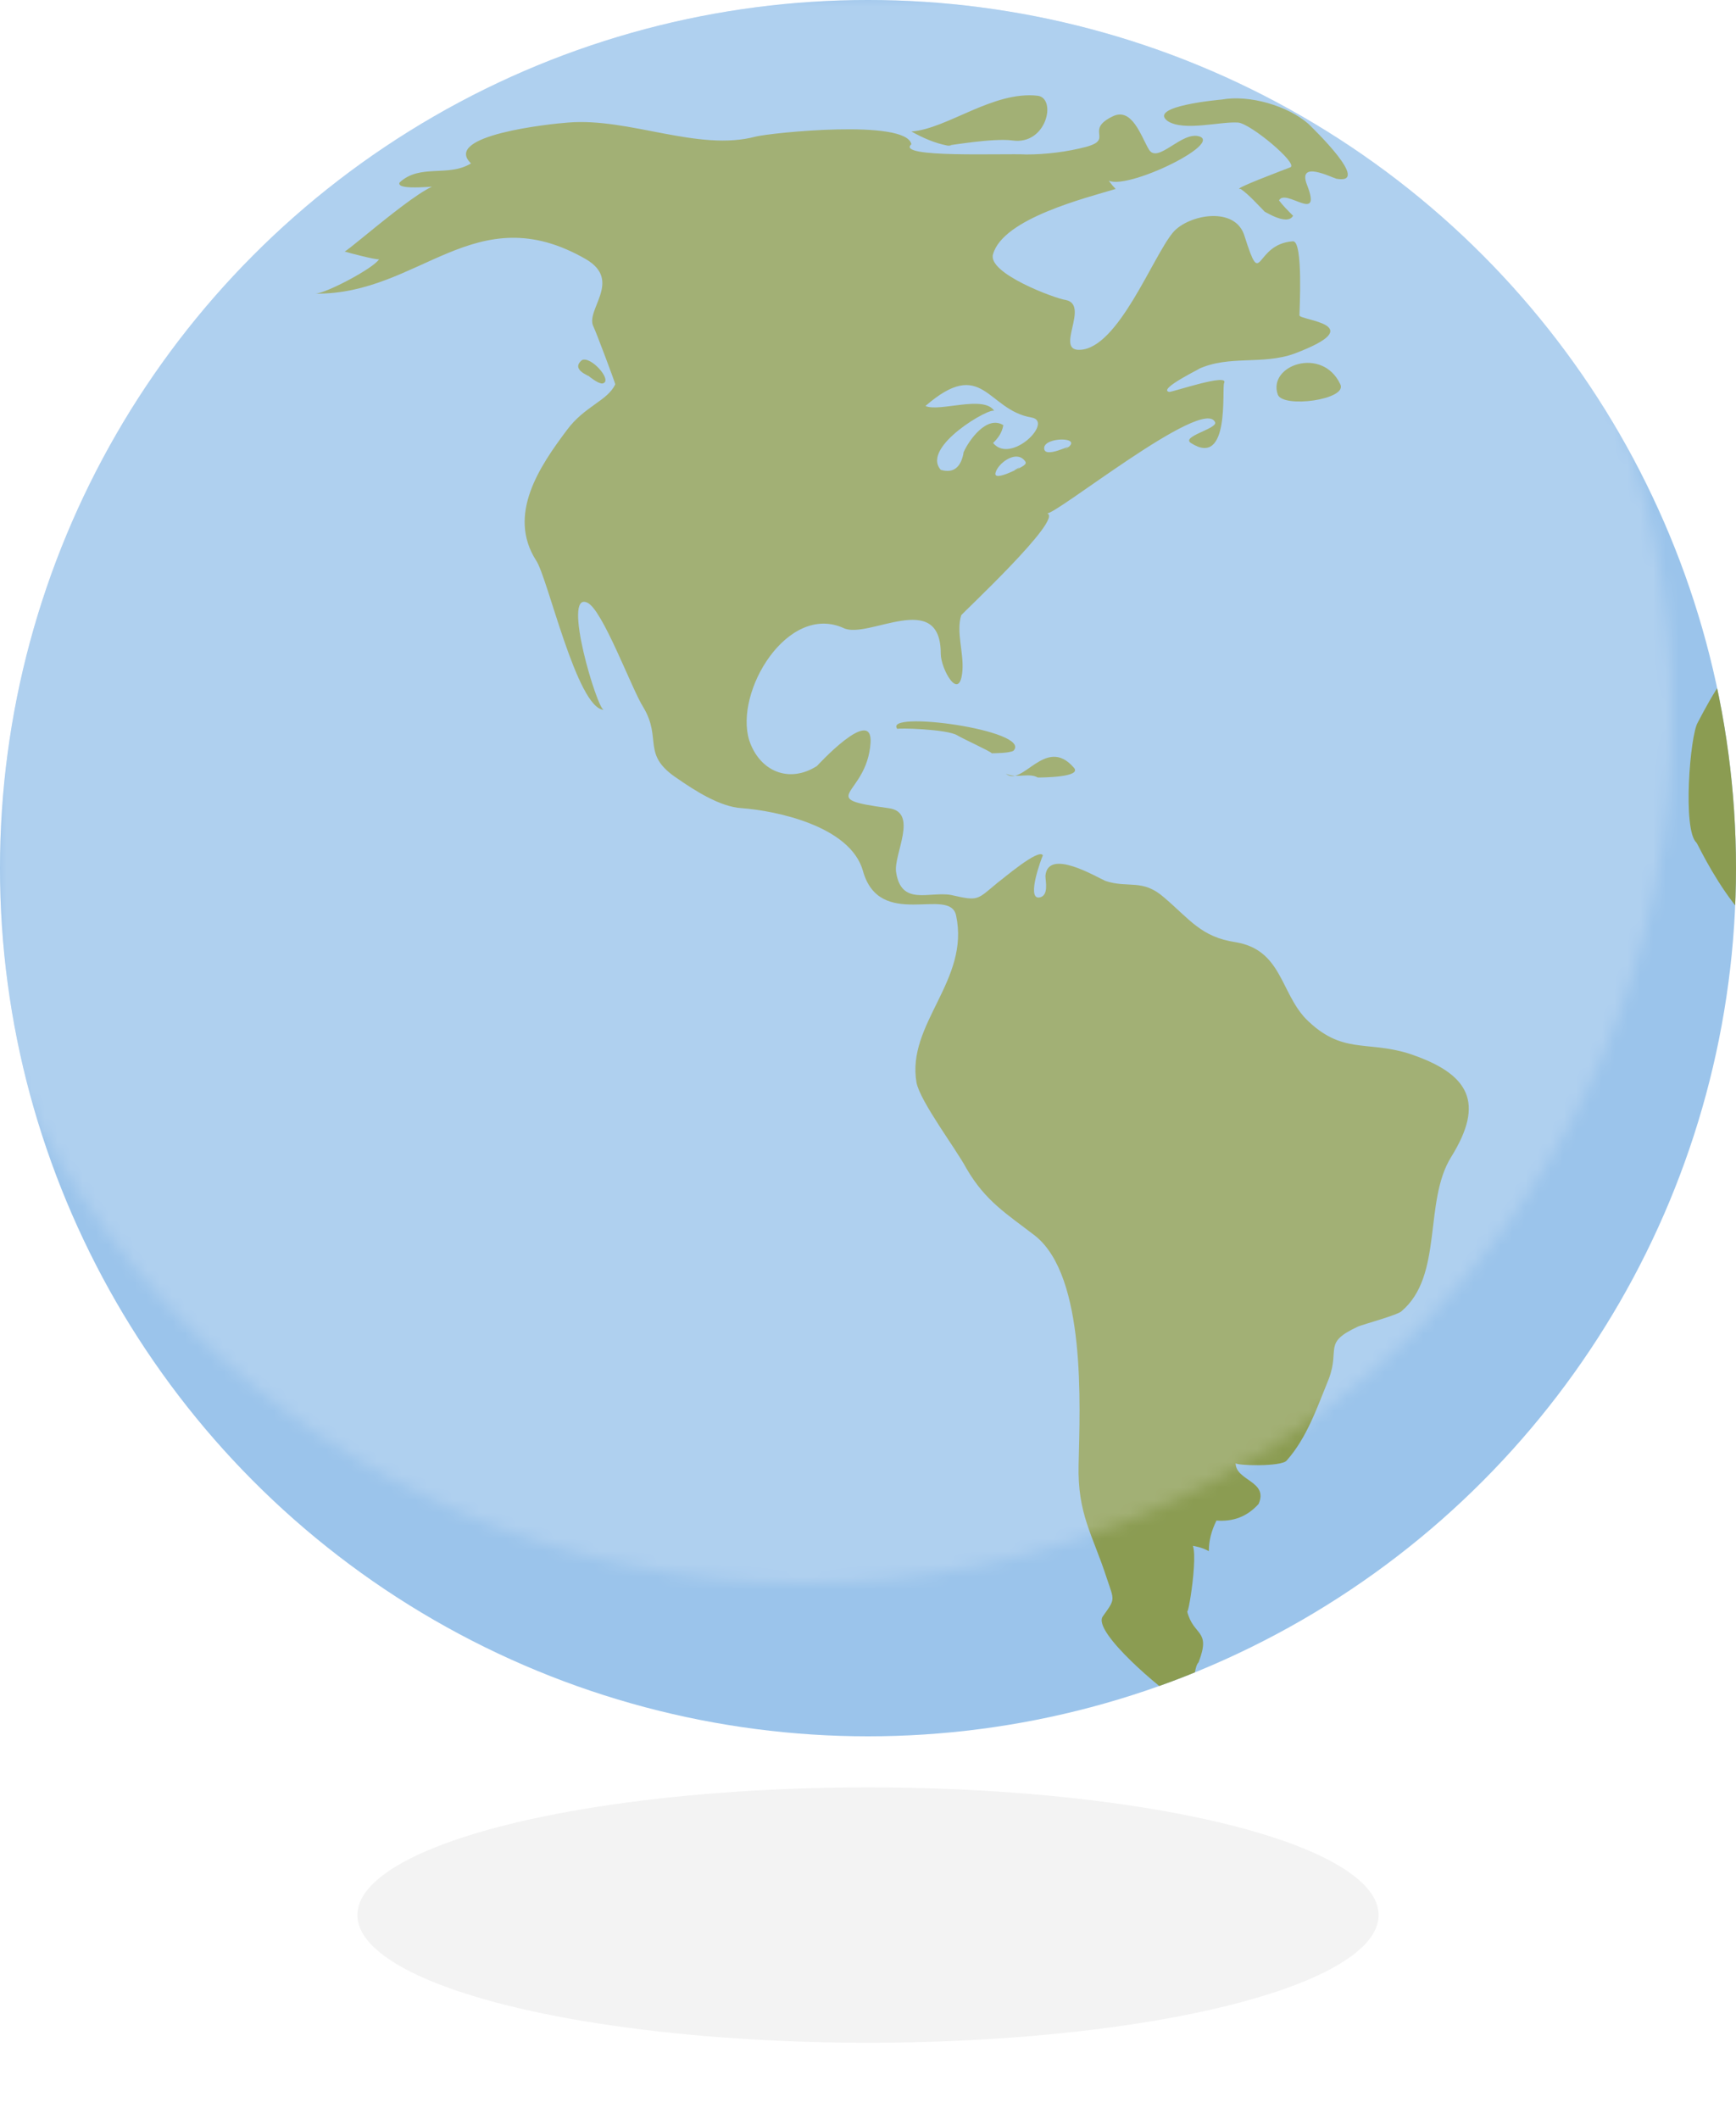 <?xml version="1.0" encoding="UTF-8" standalone="no"?>
<svg version="1.1" xmlns="http://www.w3.org/2000/svg" xmlns:xlink="http://www.w3.org/1999/xlink" x="0" y="0" viewBox="0 0 136 166" xml:space="preserve">
  <style>
    #sea {
      fill: #9bc4eb;
    }
    #hi {
      fill: rgba(255, 255, 255, 0.2);
    }
    #light {
      fill: white;
    }
    #shad {
      fill: rgba(0, 0, 0, 0.05);
    }
    #land {
      fill: #8b9c52;
      -webkit-animation: spin 10s linear infinite forwards;
              animation: spin 10s linear infinite forwards;
    }
    .vehicles use {
      fill: #f0fbfc;
      -webkit-animation: orbit 15s linear infinite;
              animation: orbit 15s linear infinite;
      -webkit-transform-origin: center center;
              transform-origin: center center;
    }
    #boat1 {
      -webkit-transform: translateX(40px) translateY(-80px);
              transform: translateX(40px) translateY(-80px);
    }
    #boat1 use {
      -webkit-animation-duration: 30s;
              animation-duration: 30s;
    }
    #plane1 {
      -webkit-transform: translateX(-10px) translateY(170px);
              transform: translateX(-10px) translateY(170px);
    }
    #plane2 {
      -webkit-transform: translateX(170px) translateY(150px);
              transform: translateX(170px) translateY(150px);
    }
    #plane2 use {
      -webkit-animation-delay: 7.5s;
              animation-delay: 7.5s;
    }
    #plane3 {
      -webkit-transform: translateX(140px) translateY(-50px);
              transform: translateX(140px) translateY(-50px);
    }
    #plane3 use {
      -webkit-animation-delay: 1.25s;
              animation-delay: 1.25s;
      -webkit-animation-duration: 12s;
              animation-duration: 12s;
    }
    #bike1 {
      -webkit-transform: translateX(50px) translateY(190px);
              transform: translateX(50px) translateY(190px);
    }
    #bike1 use {
      -webkit-animation-duration: 25s;
              animation-duration: 25s;
    }
    @-webkit-keyframes orbit {
      from {
        -webkit-transform: rotate(0deg) translateX(-160px);
                transform: rotate(0deg) translateX(-160px);
      }
      to {
        -webkit-transform: rotate(360deg) translateX(-160px);
                transform: rotate(360deg) translateX(-160px);
      }
    }
    @keyframes orbit {
      from {
        -webkit-transform: rotate(0deg) translateX(-160px);
                transform: rotate(0deg) translateX(-160px);
      }
      to {
        -webkit-transform: rotate(360deg) translateX(-160px);
                transform: rotate(360deg) translateX(-160px);
      }
    }
    @-webkit-keyframes spin {
      from {
        -webkit-transform: translateX(-300px);
                transform: translateX(-300px);
      }
      to {
        -webkit-transform: translateX(0px);
                transform: translateX(0px);
      }
    }
    @keyframes spin {
      from {
        -webkit-transform: translateX(-300px);
                transform: translateX(-300px);
      }
      to {
        -webkit-transform: translateX(0px);
                transform: translateX(0px);
      }
    }
  </style>
  <ellipse id="shad" cx="68" cy="150" rx="40" ry="10"/>
  <g clip-path="url(#outer)">
    <use id="sea" xlink:href="#circ"/>
    <g id="boat1" class="vehicles"><use xlink:href="#boat"/></g>
    <g id="land">
      <use xlink:href="#map" transform="translate(300,-309)" />
      <use xlink:href="#map" transform="translate(600,-309)" />
    </g>
    <rect id="hi" mask="url(#light)" width="300" height="300"/>
    <g class="vehicles">
      <g id="plane1"><use xlink:href="#plane"/></g>
      <g id="plane2"><use xlink:href="#plane"/></g>
      <g id="plane3"><use xlink:href="#plane"/></g>
      <g id="bike1" ><use xlink:href="#bike" /></g>
    </g>
  </g>
  <defs>
    <clipPath id="outer">
      <circle id="circ" cx="68" cy="68" r="68"/>
    </clipPath>
    <mask id="light">
      <use xlink:href="#circ" x="-5" y="-12"/>
    </mask>
    <g id="bike">
    <circle id="head" cx="0.8" cy="4.7" r="0.8"/>
      <path id="ride" d="M4.6,2.2c0,0.4,0.1,0.7,0.2,1L4.3,3.5H3.6c0-0.2-0.2-0.3-0.4-0.3c-0.2,0-0.4,0.2-0.4,0.4v1.1L1.6,5.3 c-0.1,0-0.1,0.10.1,0.1c0,0,0,0,0,0C1.2,5.7,1.2,6.1,1.5,6.3l2.1,1.8c0.2,0.2,0.6,0.2,0.8,0c0,0,0.1-0.1,0.1-0.1l0.4,0.3 C4.7,8.7,4.6,9,4.6,9.4c0,1.2,1,2.2,2.2,2.2S9,10.6,9,9.4c0-1.1-0.9-2.1-2-2.2l0-1.1h0.5C7.8,6.1,8,5.9,8,5.6S7.8,5.1,7.5,5.1H6.7 l-2-1.3l0.4-0.2c0.4,0.5,1,0.8,1.7,0.8C8,4.4,9,3.4,9,2.2S8,0,6.8,0S4.6,1,4.6,2.2z M2.6,5.6l0.8-0.4C3.5,5.2,3.6,5,3.6,4.9V4h0.6 v2.1L3.9,6.8L2.6,5.6z M8.5,9.4c0,1-0.8,1.7-1.7,1.7s-1.7-0.8-1.7-1.7c0-0.3,0.1-0.5,0.2-0.8l1.4,1c0.1,0.1,0.2,0.1,0.2,0 C7,9.6,7,9.5,7,9.4l0,0l0-1.7C7.9,7.8,8.5,8.5,8.5,9.4z M6.6,7.7l0,1.3l-1-0.7C5.8,8,6.2,7.8,6.6,7.7z M6.6,7.2 C6,7.3,5.5,7.6,5.1,8L4.7,7.6v0l0.6-1.5h1.3L6.6,7.2z M5.8,5.1H4.9c-0.1,0-0.2,0-0.2,0.1V4.4L5.8,5.1z M8.5,2.2 c0,1-0.8,1.7-1.7,1.7c-0.5,0-1-0.2-1.3-0.6l1.4-0.9C7,2.4,7,2.3,7,2.2c0,0,0-0.1,0-0.1C6.9,2,6.8,1.9,6.7,2L5.2,3 C5.1,2.7,5.1,2.5,5.1,2.2c0-1,0.8-1.7,1.7-1.7S8.5,1.3,8.5,2.2z"/>
    </g> 
    <path id="plane" d="M20,9.7c0,0-0.2-0.9-0.4-1c-0.1,0-1-0.4-2.2-1l0.2-0.9h-1.2l0.1,0.5c-0.7-0.3-1.4-0.6-2-0.9l0.1-0.8h-1.2L13.4,6 c-1.1-0.5-2-0.9-2-0.9C11.4,4.3,11.3,0,10,0S8.6,5.1,8.6,5.1S7.7,5.5,6.6,6l0.1-0.3H5.4l0.1,0.8C4.9,6.7,4.2,7,3.5,7.3l0.1-0.5H2.5 l0.2,0.9c-1.2,0.5-2.1,0.9-2.2,1C0.2,8.8,0,9.7,0,9.7l8.7-1.3l0.4,6.6l-2.7,1.7l0,0.4l3.7-0.5l0,0l3.7,0.5l0-0.4l-2.7-1.7l0.4-6.6 l5.5,0.8L20,9.7z"/>
    <path id="boat" d="M4.2,0C2.4,0,0,3.9,0,3.9V4c0,0.2,0.2,0.4,0.4,0.6c0.3,0.2,0.7,0.5,0.7,1.1S0.7,6.6,0.4,6.8C0.2,7.1,0,7.2,0,7.4 v0.1c0,0.2,0.2,0.4,0.4,0.6c0.3,0.2,0.7,0.5,0.7,1.1c0,0.6-0.4,0.9-0.7,1.1C0.2,10.6,0,10.8,0,11v0.1c0,0.2,0.2,0.4,0.4,0.6 c0.3,0.2,0.7,0.5,0.7,1.1S0.7,13.7,0.4,14C0.2,14.2,0,14.3,0,14.5v0.1c0,0.2,0.2,0.4,0.4,0.6c0.3,0.2,0.7,0.5,0.7,1.1 c0,0.6-0.4,0.9-0.7,1.1C0.2,17.7,0.1,17.8,0,18c0.2,1.2,3.3,2,3.3,2l0.1-1.9h3.1l0.1-2h2.2v-2.1H6.8L7,9.1c0,0-1.4-2.5-3.1-2.7 L4.2,0z M4.9,14.9c0.5,0,0.9,0.4,0.9,0.9c0,0.5-0.4,0.9-0.9,0.9c-0.5,0-0.9-0.4-0.9-0.9C4,15.3,4.4,14.9,4.9,14.9z M5.1,12.1 c0.5,0,0.9,0.4,0.9,0.9C6,13.6,5.6,14,5.1,14s-0.9-0.4-0.9-0.9C4.2,12.6,4.6,12.1,5.1,12.1z M5.3,9.4c0.5,0,0.9,0.4,0.9,0.9 c0,0.5-0.4,0.9-0.9,0.9s-0.9-0.4-0.9-0.9C4.3,9.8,4.8,9.4,5.3,9.4z M3.1,1.3c0.3,0,0.5,0.2,0.5,0.5S3.4,2.3,3.1,2.3 c-0.3,0-0.5-0.2-0.5-0.5S2.8,1.3,3.1,1.3z"/>
    <path id="map" d="M-205.3,444.2c-1-0.2-1.4-0.7-1.2-1.6c0.6-1.5,4.1,1.4,4.9,1.6C-204,444.3-202.8,444.6-205.3,444.2z M-207.9,442c-0.8-0.4-6.6-5.2-5.7-6.4c1-1.4,0.9-1.2,0.3-3c-1.1-3.4-2.3-5-2.2-8.9c0.1-4.6,0.6-14.7-3.4-17.9 c-2.2-1.7-3.9-2.7-5.4-5.3c-0.8-1.5-3.6-5.2-3.9-6.7c-0.8-4.6,4.2-8,3.1-13.1c-0.5-2.3-6,1.2-7.3-3.5c-1-3.5-6.8-4.7-9.5-4.9 c-1.7-0.1-3.7-1.4-5-2.3c-2.9-1.9-1.2-3.1-2.7-5.6c-0.9-1.4-3.2-7.7-4.4-8.2c-2-0.9,0.8,8.4,1.3,8.4c-2.1-0.1-4.4-10.4-5.3-11.7 c-2.3-3.6,0.3-7.4,2.4-10.2c1.4-1.9,3.2-2.3,3.8-3.6c0-0.1-1.5-4.1-1.7-4.5c-0.7-1.3,2.3-3.6-0.6-5.3c-8.7-5-13,2.8-21.2,2.7 c0.8,0,4.6-2,5-2.7c-0.1,0.1-2.4-0.5-2.7-0.6c0.5-0.2,7.2-6.2,7.6-5.1c0-0.1-3.6,0.4-3.3-0.3c1.6-1.5,3.8-0.4,5.6-1.5 c-2.3-2.2,6.2-3.1,7.6-3.2c4.8-0.4,10.2,2.3,14.7,1.1c1.2-0.3,11.8-1.4,12.2,0.6c-1.3,1.1,7.3,0.7,9,0.8c1.5,0,3.2-0.2,4.7-0.6 c2.2-0.6-0.2-1.3,2.1-2.4c1.5-0.7,2.2,1.6,2.8,2.6c0.7,1.2,2.6-1.5,4-1c1.8,0.7-7.2,4.9-7.4,3.1c0.3,0.4,0.5,0.7,0.8,1 c-2.3,0.7-8.8,2.3-9.6,5.1c-0.5,1.5,4.9,3.5,5.7,3.6c1.9,0.4-0.9,4,1.1,3.9c3-0.1,5.7-7.3,7.3-9.2c1.2-1.4,4.9-2.1,5.6,0.3 c1.4,4.4,0.7,0.6,3.8,0.4c0.8,0,0.5,5.4,0.5,5.8c0,0.4,5.7,0.7-0.4,3c-2.5,0.9-5.1,0.1-7.5,1.2c0.5-0.2-3.3,1.6-2.3,1.8 c0.3,0,4.7-1.5,4.3-0.7c-0.2,0.4,0.5,6.7-2.6,4.7c-0.8-0.5,2-1.1,1.9-1.6c-0.8-2.2-12.8,7.5-13.2,7.1c1.5,0.3-6.8,8-6.7,8 c-0.4,1.3,0.2,2.9,0.1,4.3c-0.2,2.6-1.7-0.1-1.7-1.3c0-5.1-5.7-1.1-7.6-2c-4.4-2-8.6,5-7.4,8.8c0.8,2.4,3.1,3.4,5.3,2 c0,0,4.4-4.8,4.2-1.8c-0.3,4.2-4.5,4.3,1.4,5.1c2.4,0.3,0.4,3.6,0.6,5c0.4,2.7,2.6,1.5,4.3,1.8c2.2,0.5,2,0.4,3.7-1 c0.3-0.2,3.2-2.7,3.5-2.1c-0.1,0.2-1.3,3.4-0.3,3.3c0.8-0.1,0.5-1.3,0.5-1.7c0.2-2.2,4,0.1,4.7,0.4c1.8,0.6,2.9-0.2,4.6,1.3 c2,1.7,2.9,3.1,5.6,3.5c3.6,0.6,3.5,3.9,5.5,6c2.8,2.8,4.7,1.7,8,2.7c4.9,1.6,6,3.9,3.4,8.1c-2.2,3.5-0.6,9.3-3.9,12.1 c-0.3,0.3-2.9,1-3.4,1.2c-2.8,1.3-1.4,1.7-2.3,4.1c-0.9,2.2-1.7,4.6-3.3,6.4c-0.4,0.5-4,0.4-4,0.2c0,1.4,2.6,1.4,1.8,3.2 c-0.9,1-2,1.4-3.3,1.3c-0.4,0.8-0.6,1.6-0.6,2.4c-0.5-0.3-1.1-0.4-1.7-0.5c1.2-1.2,0.1,5.7,0,5.2c0.5,2,1.9,1.4,0.9,4 C-206.7,439.8-206.2,442.9-207.9,442z M-224.5,344.4c0.4-0.9,1.8-2.9,3.1-2.1c-0.1,0.6-0.4,1-0.8,1.4c1.4,1.7,4.8-1.7,3-2 c-3.5-0.6-3.8-4.8-8.3-0.9c1.1,0.5,4.6-0.9,5.4,0.4c-0.2-0.4-5.8,2.8-4.2,4.6C-225.3,346.1-224.7,345.6-224.5,344.4  C-224.1,343.6-224.7,344.9-224.5,344.4z M-220.4,345.8c0.8-0.4,0.9-0.5,0.6-0.8c-0.7-0.7-2,0.3-2.2,1 C-222.3,346.9-219.5,345.3-220.4,345.8C-219.6,345.3-220.9,346-220.4,345.8z M-216.4,344.1c1.3-0.9-1.8-0.9-1.8,0 C-218.2,345-215.9,343.7-216.4,344.1C-215.9,343.7-217,344.5-216.4,344.1z M-199.4,441.4c0-1.6,0.4,0.5-0.8-0.2  c-0.8-0.5,1.7-1.2,2.2-0.5C-197.8,441-199.4,442-199.4,441.4z M-11.1,435.8c0,0,8.2-6.3,8.9-5.2C-1.3,431.8-9.5,436.8-11.1,435.8z M-26.9,432.8c-2.4-1.5,2.2-2.2,3-2.1C-24.8,430.6-25.3,433.8-26.9,432.8z M-0.9,430.9c-0.9-0.9,4.5-5,2.9-6.4  c-0.2-0.2,1.6,4.3,2.1,3.1C3.8,428.3-0.1,431.6-0.9,430.9z M-24.7,428c-0.9-0.9-2.5,0.1-3.6-0.7c-0.6-0.5,0.3-3.3-0.7-3.4 c-0.2,0.3-0.5,0.5-0.8,0.6c0.4-0.6,0.8-1.3,1.1-2c-0.3-0.2-2.1,0.9-2.3,1.4c1.4-3.8-7-2.4-8-2.1c-2.1,0.7-4.2,1.1-6.2,1.8 c-0.8,0.3-4.8-0.2-3.7-0.6c2.7-1,0.1-8.9,1.9-11.3c0.9-1.2,2.6-1.6,3.9-2.1c2.4-0.9,3-2.3,4.9-3.4c1.1-0.7,3.1-3.6,4.8-2.8  c3,1.3,4.4-5,8-2c0.4,0.3-0.6,6.7,3.4,5.4c2-0.7,1.5-6.6,3-6.6c1.9,0,2,7.1,2.4,7.6c1.4,2.1,4.5,5.4,4.2,8 C-13,419.7-20.3,429.7-24.7,428z M-134.7,423.2c-0.8-0.8-3.1-6.5-3.3-7.5c-0.5-3.2-3.4-7.7-3-10.7c0.5-3.7,2.7-5.8,0.8-9.7  c-0.8-1.6-1.6-2.8-2.7-4.2c-1.5-2,0.6-4-0.3-6.2c-0.1-0.4-4-2.6-4.7-2.9c-1.6-0.8-7.8,0.9-9.6,1.4c-5.2,1.4-9.5-8.4-9.6-8.4 c-1.1-1-0.5-8.4,0.1-9.4c1.2-2.3,2.5-4.6,4.6-6.1c2-1.5,1.5-3.2,3.1-4.7c2.8-2.5,8.1-4,12.4-3.7c1.4,0.1,2.9-0.6,4.3-0.2  c1.2,0.4-0.7,3.1,2,3.9c1.9,0.6,3.6,2.5,5.5,2.8c2.3,0.4,0.8-2.6,2.6-2.6c2.6,0,9.4,4.2,11.7,1.6c1.4-1.5,2.3-6.5-1-5.2 c-1.6,0.7-8.5-2.4-6.6-3.6c3.8-1.8,6.1-1.6,10.1-0.8c2.3,0.5,3.4-1.4,1.3-2.8c-2.7-1.8-2.3-0.8-1.8-3.8c0.1-0.8-5.1,1.7-2.3,1.8 c-1.9,0-1.6,0.7-2.9-1.1c-0.4-0.5-5.6,3.8-2.5,5.5c-1.5,0.4-3.8-0.2-5.1,0.9c-0.4,0.4,1.3,3.7-0.2,3.5c-1.9-0.3-0.1-1.8-0.1-1.9 c-0.7-0.3-1.3-0.6-2-0.9c-0.4-0.9-0.8-1.8-1.1-2.7c-1.1-1.3-3.4-2.6-5-3.3c-3-1.2,3.6,5.4,4.6,5.2c-1.2,0.6-1.9,1.6-2.3,2.2 c0.6-2-1.7-3.1-3.1-4c-2.8-1.9-1.7-1.9-5.1-1.6c-4.1,0.4-4.3,5.4-7.6,6.3c-4.5,1.3-6.3,0.3-5.5-4.9c0.5-2.8,3.3-1,5.2-1.1 c4.5-0.1-0.7-4.8-0.7-5.1c0.7-1,3.6-0.7,4.7-1.9c1-1,3.2-2.7,4.5-3.1c1.3-0.4,3.1-6,4.4-2.5c0.6,1.6-1.6,0.4-1.8,0.6  c-1,1,4.2,1.3,4.8,1.1c0.9-0.3,3,0.4,3.5-0.7c0.1-0.8,0.2-1.6,0.5-2.3c0.7,0,1.3,0,2-0.1c0.7-0.7-1.1-1.2-0.4-1.7 c0.2-0.2,4.4-0.1,4-0.9c-0.8-1.4-3.6,0.2-4.9-0.4c-3.1-1.4,1.8-3.1,0.4-4.7c-0.9-1.1-7.1,3.9-3.8,5c0.9,0.3-1.5,2.8-1.7,3.2  c-1.9,3-2.9-1-4-2.2c-2.4,1.6-2.9,0.7-3.8-1.6c-0.5-1.3,4.8-3.1,5.4-4.2c2-3.8,7.5-5.1,11.4-4.2c1.3,0.3,7.7,1.3,8.2,2.7  c0.5,1.2-5,0.1-5.5,0.2c0.1,0,1.9,3.6,3.7,2.9c2-0.8,2.7-2,5-2.6c0.5-0.1,7.8-2.1,7.8-1.9c0-2.8,6.9,1.7,7.1,0.3c0,0-3.1-6,1-3 c0.6,0.4,3,5.4,2.1,5.1c3.7,1.4,0.1-4.7-0.1-4.3c1.9-2.9,22.2-6.8,22.1-3.3c0,0.2-2.4,1.3-2.1,1.6c0.7,0.8,4.7-0.1,5.7-0.2  c3.1-0.2,7.2-0.3,10,1.2c1.6,0.9,4.4,1.2,6.2,0.8c4.1-0.9,6.2-0.3,10.5,0.2c5.6,0.5,11.6,0.3,16.7,1c0.8,0.1,14.3,3.5,13.9,3.9  c-0.8,1.1-3.7-1.1-4.9-0.4c-2,1.2,2.3,2.3,2.7,2.6c0.1,0.1-7.7,2.5-8.1,2.8c-0.1,0,5.8,7.1,3.1,8c-1.5,0.5-4-3.3-4.7-4.2 c-0.6-0.7-0.7-6.8-1.3-6.4c-1.8,1.3-1.1,0.5-3.5,0.8c-0.8,0.1-1.1,0.6-0.9,1.4c-0.3,1.9-2.7,0.4-3.8,0.5c-3.1,0.3-4.2-0.1-5.4,2.9 c-1,2.5,3.3,1.9,4.7,2.9c2,1.4,3.3,4.4,3,6.8c-0.4,3.7-2,1.9-3.6,3.7c-3.3,3.9,4.8,6.3,0.4,8.5c-0.9-2.1-2.6-2.7-3.6-4.5  c-1.2-2.2-2.4,0.5-3-0.7c-0.7-1.3-0.8-1.9-2.3-0.5c-2.8,2.6,2.6,2.4,4,2.8c-1.7,1.1-2.8,2.2-1,3.8c1.1,1,1.7,3,2,3.4 c4.7,5-5.8,7.4-7.7,9.9c-0.5-2.5-5.8-0.1-2.5,2.9c1.5,1.4,3,3.1,2.9,5.3c0,0.7-2.7,3.9-3.4,3.6c-1.1-0.5-2.4-4.8-4.9-4.5 c-3.4,0.4,4.1,10.8,4.1,11.9c0,0.8-3.7-4.5-3.8-5c-0.7-1.7-2.2-1.3-2-3.6c0.2-1.7,0.1-2.8-0.4-4.5c-1-3.5-2.7-0.5-4-3.7  c-0.9-2.3-2.7-4.5-5.1-4.1c-2.5,0.4-5.6,4.8-7.3,6.6c-1.1,1.1-0.5,4.7-1,6.1c-1.8,5.3-8.1-12.5-7.2-12.7c-1.4,0.5-1,2.3-3,0.1  c0.2-0.2,1-0.1,0.9-0.7c-0.3-3.1-8.2-2.5-10-2.6c-1.3-0.1-10.5-4.8-10.5-4.9c-0.4,0.9,1.6,5.7,2.5,4.8c0.7-0.7,1,0.6,1.5,1  c1.4,1.1,2.2-1.1,3.2-1.4c-0.7,0.2,2.5,2.7,2.2,2.6c2.2,1.4,0.4,2.7-0.9,4.2c-2,2.4-6,4.7-8.9,5.8c-5.9,2.1-7.5-13-12.1-15.8  c-0.3-0.2-0.4,0.9-0.4,1c-0.2-0.2-1.4-2-1.7-1.8c-0.1,0.1,4.4,9.6,4.9,10.5c3,5.2,6.5,11.4,12.9,7.6c1.3,6.1-6.7,10.6-9.6,14.8  c-4.1,5.8,3.3,10.8-3.4,15.5c-2.3,1.6-2.4,2.3-1.8,4.8c0.6,2.5-2.7,2.2-2.5,4.7C-121.7,419.6-132.1,426.7-134.7,423.2  C-135.1,422.8-134,424-134.7,423.2z M-105,351.3c0.5-0.3,0.2-5.3,0.5-4.8c-1-1.8-6.2-2.2-1.8-4.1c0.8-0.3-1.7-2-2.7-1.6 c-0.2,0.1-3.9,2-2.3,2.9C-108.5,345.2-109.3,353.6-105,351.3C-104.2,350.9-106.2,351.9-105,351.3z M-111.2,414.3 c-4.8-2.7,4.3-11.2,5-13C-105.2,403.1-107.5,416.4-111.2,414.3z M-0.1,410.4c-0.4-0.5-0.7-2.1-1-2.3c0.4,0.2,2.5,3.6,2.5,3.5  C0.8,411.3,0.3,410.9-0.1,410.4z M-12,399.6c-1.4-0.4-3.6-3.6-5.1-3.2c-1.6,0.5-1.5,2.9-3.7,0.9c-1.5-1.4-1.6-3.2-3.8-4 c-0.4-0.1-6.4-2.4-4-3.7c2.4-1.3,1.9,2.8,3.4,2.3c2.9-0.9,3.2-1.4,6.5-0.1c1.3,0.5,4.8,1.6,4.6,3.6c-0.1,1.8,3.5,3.5,3.2,4.4 C-11.2,399.8-11.6,399.7-12,399.6z M-36.2,398.3c0.4-0.5,2.5-1.8,3.1-0.8C-33.2,397.5-37.6,399.6-36.2,398.3z M-42.7,397.7 c-1.1-0.4,2.1-0.8,1.6-0.1C-41.6,397.8-42.1,397.8-42.7,397.7z M-39.3,397.5c-0.8-0.9,1.7-0.2,1.9-0.1 C-38,397.8-38.7,397.9-39.3,397.5z M-46.3,397.1c-0.4-0.1-6.8-0.7-6.7-1.8c0.2-1.4,9.1,1.3,8.8,1.9 C-44.9,397.4-45.6,397.4-46.3,397.1z M-54.4,394.2c-2.2-1.2-5.9-11.2-7.9-11.2c2.1,0,5.7,3.7,6.7,5.4 C-55.6,388.5-50.8,396.2-54.4,394.2z M-40.1,394c-2.1-3.4,1.7-8.1,5.4-7c0.6,1.7-2.2,1-2.7,0.9c-3.1-0.4-1.1,3,0.5,1.8 c-1.8,1,0.9,2.5-0.3,3.4c-0.6-0.2-1.3-2.2-2-1.6C-39.8,392.4-39.5,393.4-40.1,394z M-44.6,392.1c-2.6-1.4-4.5,0.5-5-3.6 c-0.1-0.9,4-4.5,5-4.8c3.5-1.2,3-2.6,3,1.7c0,3.4,0.3,1.3-0.7,4.4C-42.5,390.7-43.1,392.9-44.6,392.1z M-32.3,388.6 c-0.8-0.8,1-2.3,1-2.4C-31.3,387.4-31.9,388.2-32.3,388.6z M-76.9,382.1c-0.4-0.7-0.4-2.3-0.1-3.1 C-75.5,377.8-75.6,384.1-76.9,382.1z M-218.7,369.9c-0.7-0.4-1.7,0.1-2.5-0.3c1.3,1.1,3.1-3,5.3-0.5 C-215.1,369.9-218.5,369.9-218.7,369.9z M-51.3,369.6c-0.9-0.9,0.8-1.6,1.4-1.3C-49.5,369.9-51.5,369.4-51.3,369.6 C-52.1,368.8-50.9,370-51.3,369.6z M-222.3,368c-0.2-0.2-2.2-1.1-2.7-1.4c-0.8-0.5-4.8-0.6-4.7-0.5c-1.2-1.5,10.6,0.1,9.1,1.7 C-220.9,368-222.2,368-222.3,368C-222.6,367.6-222.1,368.1-222.3,368z M-41.1,365.7c-0.8-0.6-0.8-2.3,0.3-2.7 C-40,362.8-40.5,366-41.1,365.7C-41.7,365.2-40.7,365.9-41.1,365.7z M-31.3,353.8c-1.4-0.7-3.4,2.1-4.5,0c-0.3-0.5,3.5-2,3.9-2.1 c3.4-1.5,0.9-2.8,1.6-4.8c0.4-1.2,2.6,3.6,2.6,4c0.2,2.6-2.5,1-3,2.8 M-31.4,345.6c-0.1-0.2-0.5-3-0.4-3.1c0.5,0.1,3.8,2.2,3.9,2.1 C-28.9,345.1-31.2,346.4-31.4,345.6z M-32.9,341.1c-0.6-0.7-3.6-6.8-4.4-6.6C-34.6,333.6-33.4,340.5-32.9,341.1 C-33.4,340.5-32.6,341.4-32.9,341.1z M-199.9,339.9c-0.8-2.3,3.5-3.8,4.9-0.8C-194.4,340.3-199.5,341-199.9,339.9z M-254,338.4 c-0.8-0.4-0.9-0.8-0.4-1.2c0.7-0.3,2.3,1.5,1.7,1.8C-253.1,339.3-254.7,337.7-254,338.4C-254.8,337.6-253.6,338.7-254,338.4z M-153.1,336.5c0.3-0.4-1.4-0.6-1.3-0.7c0.4-0.6,0.9-1.1,1.5-1.5c1.3-0.9-1.4-1.8-1.3-1.9c0.9-2.6-0.3-1.6,2-1.7 c-1.6,1.7,1.1,3.3,2.7,4.3C-148.2,335.9-153.6,336.8-153.1,336.5z M-158.5,336c-1.2-3,4.6-4.3,3.1-1.8 C-155.6,334.7-157.9,337.5-158.5,336C-159.1,334.3-158.4,336.2-158.5,336z M-184.9,327.1c-5.5-3,2.1-6.5,1-8.6 c-0.7-1.3-1.4-3.4-2.6-4.3c-0.9-0.7-5.5,0.5-5.4-1.3c0.2-3,15.5-2.7,17.7-3c6-0.7,11.4-0.8,17.3,0.2c-1-0.2-3.8,1.5-4.2,2.8 c-0.7,2.9-4.6,2-5.3,3.6c0.7,0.7,1.5,1.3,2.4,1.8c-0.6,0.3-3.2-0.9-3.4-0.6c0.2,0.6,0,0.7-0.5,1c0,0.5,1.9,0.1,2.2,0.4 c-0.7-0.9-9.8,3.2-11.1,3.5C-179.9,323.5-181.7,328.9-184.9,327.1z M-200.9,325.6c-0.6-0.6-1.2-1.3-1.9-1.8 c-0.9,0.1,3.4-1.5,3.9-1.7c0.6-0.3-3.1-3.4-4.1-3.5c-1.4-0.1-4.2,0.7-5.5-0.1c-1.7-1.2,4.2-1.7,4.2-1.7c2.2-0.4,5.2,0.5,6.8,1.9 c0.3,0.3,5,4.8,2.2,4.3c-0.4-0.1-3.1-1.5-2.3,0.5c1.2,3.1-1.7,0.2-2.2,1.2c0.3,0.4,0.7,0.8,1.1,1.2 C-199.2,326.8-201.3,325.3-200.9,325.6C-201.6,325.2-200,326.1-200.9,325.6z M-164.6,324.6c-0.5,0-1-0.2-1.3-0.6 c0.5-1.8,5.2-1.6,6.2-0.6C-160.8,324.3-163.1,325.5-164.6,324.6C-165,324.3-164.2,324.8-164.6,324.6z M-225.8,320.4 c-1-0.2-1.9-0.6-2.8-1.1c2.8-0.2,6.4-3.2,9.9-2.8c1.5,0.2,0.7,3.9-2,3.5C-222.2,319.8-225.6,320.4-225.8,320.4 C-226.8,320.2-224.7,320.5-225.8,320.4z M-113.2,318.5c-0.3-0.1-0.6-0.3-1-0.4c-1.1-1.2,6.8-5.9,8.1-3.7c0,0-7.7,1.3-4.9,4.5 C-111.7,318.8-112.4,318.7-113.2,318.5z"/>
  </defs>
</svg>